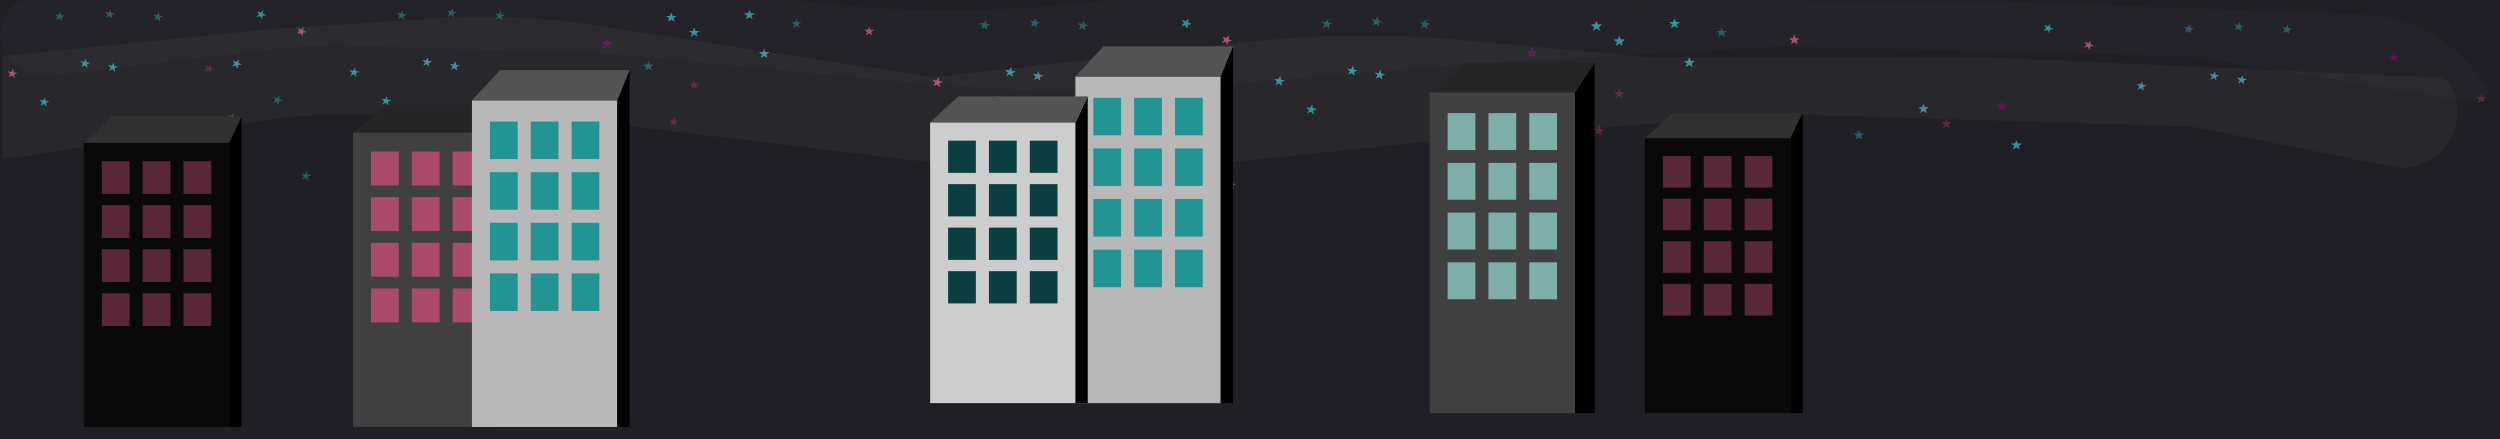 <svg width="1997" height="351" viewBox="0 0 1997 351" fill="none" xmlns="http://www.w3.org/2000/svg">
<g clip-path="url(#clip0)">
<rect width="1997" height="351" fill="#1F1F25"/>
<path d="M1275.23 17L1276.2 19.764H1279.32L1276.79 21.472L1277.76 24.236L1275.23 22.528L1272.7 24.236L1273.67 21.472L1271.14 19.764H1274.27L1275.23 17Z" fill="#3B8D99"/>
<path d="M1293.51 29L1294.48 31.764H1297.6L1295.07 33.472L1296.04 36.236L1293.51 34.528L1290.98 36.236L1291.95 33.472L1289.42 31.764H1292.54L1293.51 29Z" fill="#3B8D99"/>
<path d="M1337.59 15L1338.56 17.764H1341.68L1339.16 19.472L1340.12 22.236L1337.59 20.528L1335.07 22.236L1336.03 19.472L1333.5 17.764H1336.63L1337.59 15Z" fill="#239494"/>
<path d="M1223.62 38L1224.59 40.764H1227.71L1225.18 42.472L1226.15 45.236L1223.62 43.528L1221.09 45.236L1222.06 42.472L1219.53 40.764H1222.66L1223.62 38Z" fill="#265B63"/>
<path d="M1256.95 56L1257.92 58.764H1261.04L1258.52 60.472L1259.48 63.236L1256.95 61.528L1254.42 63.236L1255.39 60.472L1252.86 58.764H1255.99L1256.95 56Z" fill="#265B63"/>
<path d="M1375.23 22L1376.19 24.764H1379.32L1376.79 26.472L1377.75 29.236L1375.23 27.528L1372.7 29.236L1373.66 26.472L1371.14 24.764H1374.26L1375.23 22Z" fill="#265B63"/>
<path d="M1349.42 46L1350.39 48.764H1353.51L1350.98 50.472L1351.95 53.236L1349.42 51.528L1346.89 53.236L1347.86 50.472L1345.33 48.764H1348.46L1349.42 46Z" fill="#3B8D99"/>
<path d="M1275.23 17L1276.2 19.764H1279.32L1276.79 21.472L1277.76 24.236L1275.23 22.528L1272.7 24.236L1273.67 21.472L1271.14 19.764H1274.27L1275.23 17Z" fill="#3B8D99"/>
<path d="M1293.51 29L1294.48 31.764H1297.6L1295.07 33.472L1296.04 36.236L1293.51 34.528L1290.98 36.236L1291.95 33.472L1289.42 31.764H1292.54L1293.51 29Z" fill="#3B8D99"/>
<path d="M1337.59 15L1338.56 17.764H1341.68L1339.16 19.472L1340.12 22.236L1337.59 20.528L1335.07 22.236L1336.03 19.472L1333.5 17.764H1336.63L1337.59 15Z" fill="#239494"/>
<path d="M1223.62 38L1224.59 40.764H1227.71L1225.18 42.472L1226.15 45.236L1223.62 43.528L1221.09 45.236L1222.06 42.472L1219.53 40.764H1222.66L1223.62 38Z" fill="#670852"/>
<path d="M1256.95 56L1257.92 58.764H1261.04L1258.52 60.472L1259.48 63.236L1256.95 61.528L1254.42 63.236L1255.39 60.472L1252.86 58.764H1255.99L1256.95 56Z" fill="#265B63"/>
<path d="M1349.42 46L1350.39 48.764H1353.51L1350.98 50.472L1351.95 53.236L1349.42 51.528L1346.89 53.236L1347.86 50.472L1345.33 48.764H1348.46L1349.42 46Z" fill="#3B8D99"/>
<path d="M1536.51 83L1537.47 85.764H1540.6L1538.07 87.472L1539.04 90.236L1536.51 88.528L1533.98 90.236L1534.95 87.472L1532.42 85.764H1535.54L1536.51 83Z" fill="#3B8D99"/>
<path d="M1554.79 95L1555.75 97.764H1558.88L1556.35 99.472L1557.32 102.236L1554.79 100.528L1552.26 102.236L1553.22 99.472L1550.7 97.764H1553.82L1554.79 95Z" fill="#582838"/>
<path d="M1598.87 81L1599.84 83.764H1602.96L1600.43 85.472L1601.4 88.236L1598.87 86.528L1596.34 88.236L1597.31 85.472L1594.78 83.764H1597.91L1598.87 81Z" fill="#670852"/>
<path d="M1484.9 104L1485.86 106.764H1488.99L1486.46 108.472L1487.43 111.236L1484.9 109.528L1482.37 111.236L1483.34 108.472L1480.81 106.764H1483.93L1484.9 104Z" fill="#265B63"/>
<path d="M1610.7 112L1611.66 114.764H1614.79L1612.26 116.472L1613.23 119.236L1610.7 117.528L1608.17 119.236L1609.14 116.472L1606.61 114.764H1609.73L1610.7 112Z" fill="#3B8D99"/>
<path d="M1433.29 28L1434.25 30.764H1437.38L1434.85 32.472L1435.82 35.236L1433.29 33.528L1430.76 35.236L1431.73 32.472L1429.2 30.764H1432.32L1433.29 28Z" fill="#AA4B6B"/>
<path d="M1293.51 71L1294.48 73.764H1297.6L1295.07 75.472L1296.04 78.236L1293.51 76.528L1290.98 78.236L1291.95 75.472L1289.42 73.764H1292.54L1293.51 71Z" fill="#582838"/>
<path d="M1279.06 107.944L1276.87 105.876L1274.07 107.178L1275.51 104.597L1273.32 102.529L1276.4 103.002L1277.84 100.422L1278.3 103.295L1281.39 103.769L1278.59 105.071L1279.06 107.944Z" fill="#582838"/>
<path d="M1201.21 155.42L1199.02 153.352L1196.23 154.654L1197.66 152.073L1195.47 150.005L1198.55 150.478L1199.99 147.898L1200.46 150.771L1203.54 151.244L1200.75 152.547L1201.21 155.42Z" fill="#3B8D99"/>
<path d="M1239.15 109.77L1236.96 107.701L1234.17 109.003L1235.6 106.423L1233.41 104.354L1236.49 104.828L1237.93 102.247L1238.4 105.121L1241.48 105.594L1238.69 106.896L1239.15 109.77Z" fill="#265B63"/>
<path d="M985.291 151.145L983.096 149.077L980.303 150.379L981.74 147.798L979.545 145.73L982.628 146.203L984.065 143.623L984.533 146.496L987.616 146.97L984.823 148.272L985.291 151.145Z" fill="#265B63"/>
<path d="M868.973 196.42L866.778 194.352L863.985 195.654L865.422 193.073L863.227 191.005L866.31 191.478L867.747 188.898L868.215 191.771L871.298 192.244L868.505 193.547L868.973 196.42Z" fill="#3B8D99"/>
<path d="M830.996 64.427L828.801 62.359L826.008 63.661L827.445 61.08L825.25 59.012L828.333 59.486L829.77 56.905L830.238 59.778L833.321 60.252L830.527 61.554L830.996 64.427Z" fill="#3B8D99"/>
<path d="M808.873 61.317L806.678 59.248L803.885 60.551L805.322 57.97L803.127 55.902L806.21 56.375L807.647 53.794L808.115 56.668L811.198 57.142L808.405 58.444L808.873 61.317Z" fill="#3B8D99"/>
<path d="M776.208 92.204L774.013 90.136L771.22 91.438L772.657 88.858L770.462 86.789L773.545 87.263L774.982 84.682L775.45 87.555L778.533 88.029L775.74 89.331L776.208 92.204Z" fill="#239494"/>
<path d="M867.017 24.145L864.823 22.077L862.029 23.379L863.466 20.798L861.271 18.73L864.354 19.203L865.791 16.623L866.259 19.496L869.342 19.97L866.549 21.272L867.017 24.145Z" fill="#265B63"/>
<path d="M828.547 21.944L826.352 19.876L823.558 21.178L824.995 18.597L822.8 16.529L825.883 17.002L827.32 14.422L827.789 17.295L830.872 17.769L828.078 19.071L828.547 21.944Z" fill="#265B63"/>
<path d="M750.7 69.42L748.505 67.352L745.711 68.654L747.148 66.073L744.953 64.005L748.036 64.478L749.473 61.898L749.942 64.771L753.025 65.245L750.231 66.547L750.7 69.42Z" fill="#AA4B6B"/>
<path d="M788.638 23.77L786.444 21.701L783.65 23.003L785.087 20.423L782.892 18.354L785.975 18.828L787.412 16.247L787.881 19.12L790.964 19.594L788.17 20.896L788.638 23.77Z" fill="#265B63"/>
<path d="M902.891 59.235L905.708 60.493L907.865 58.391L907.448 61.271L910.265 62.53L907.191 63.051L906.775 65.932L905.291 63.374L902.217 63.895L904.374 61.793L902.891 59.235Z" fill="#582838"/>
<path d="M924.845 55.221L927.661 56.479L929.818 54.377L929.402 57.257L932.219 58.515L929.145 59.037L928.728 61.917L927.245 59.359L924.171 59.881L926.328 57.779L924.845 55.221Z" fill="#3B8D99"/>
<path d="M944.388 15.894L947.205 17.152L949.362 15.05L948.945 17.93L951.762 19.188L948.688 19.71L948.272 22.59L946.788 20.032L943.714 20.554L945.871 18.452L944.388 15.894Z" fill="#239494"/>
<path d="M883.597 108.459L886.413 109.717L888.57 107.615L888.154 110.495L890.971 111.754L887.897 112.275L887.48 115.155L885.997 112.598L882.923 113.119L885.08 111.017L883.597 108.459Z" fill="#265B63"/>
<path d="M920.609 98.458L923.426 99.717L925.583 97.614L925.167 100.494L927.983 101.753L924.909 102.274L924.493 105.155L923.009 102.597L919.935 103.119L922.093 101.016L920.609 98.458Z" fill="#265B63"/>
<path d="M976.667 29.337L979.484 30.595L981.641 28.492L981.225 31.373L984.041 32.631L980.967 33.153L980.551 36.033L979.068 33.475L975.994 33.997L978.151 31.895L976.667 29.337Z" fill="#AA4B6B"/>
<path d="M957.515 84.216L960.332 85.474L962.489 83.372L962.072 86.252L964.889 87.51L961.815 88.032L961.399 90.912L959.915 88.354L956.841 88.876L958.998 86.774L957.515 84.216Z" fill="#265B63"/>
<path d="M1104.1 63.427L1101.91 61.359L1099.11 62.661L1100.55 60.08L1098.35 58.012L1101.44 58.486L1102.87 55.905L1103.34 58.778L1106.43 59.252L1103.63 60.554L1104.1 63.427Z" fill="#3B8D99"/>
<path d="M1081.98 60.317L1079.78 58.248L1076.99 59.551L1078.43 56.97L1076.23 54.902L1079.31 55.375L1080.75 52.794L1081.22 55.668L1084.3 56.142L1081.51 57.444L1081.98 60.317Z" fill="#3B8D99"/>
<path d="M1049.31 91.204L1047.12 89.136L1044.32 90.438L1045.76 87.858L1043.57 85.789L1046.65 86.263L1048.09 83.682L1048.56 86.555L1051.64 87.029L1048.84 88.331L1049.31 91.204Z" fill="#239494"/>
<path d="M1140.12 23.145L1137.93 21.077L1135.13 22.379L1136.57 19.798L1134.38 17.73L1137.46 18.203L1138.9 15.623L1139.36 18.496L1142.45 18.97L1139.65 20.272L1140.12 23.145Z" fill="#265B63"/>
<path d="M1101.65 20.944L1099.46 18.876L1096.66 20.178L1098.1 17.597L1095.91 15.529L1098.99 16.002L1100.43 13.422L1100.89 16.295L1103.98 16.769L1101.18 18.071L1101.65 20.944Z" fill="#265B63"/>
<path d="M1023.8 68.42L1021.61 66.352L1018.82 67.654L1020.25 65.073L1018.06 63.005L1021.14 63.478L1022.58 60.898L1023.05 63.771L1026.13 64.245L1023.34 65.547L1023.8 68.42Z" fill="#3B8D99"/>
<path d="M1061.74 22.77L1059.55 20.701L1056.75 22.003L1058.19 19.423L1056 17.354L1059.08 17.828L1060.52 15.247L1060.99 18.12L1064.07 18.594L1061.27 19.896L1061.74 22.77Z" fill="#265B63"/>
<path d="M1275.23 17L1276.2 19.764H1279.32L1276.79 21.472L1277.76 24.236L1275.23 22.528L1272.7 24.236L1273.67 21.472L1271.14 19.764H1274.27L1275.23 17Z" fill="#3B8D99"/>
<path d="M1293.51 29L1294.48 31.764H1297.6L1295.07 33.472L1296.04 36.236L1293.51 34.528L1290.98 36.236L1291.95 33.472L1289.42 31.764H1292.54L1293.51 29Z" fill="#3B8D99"/>
<path d="M1337.59 15L1338.56 17.764H1341.68L1339.16 19.472L1340.12 22.236L1337.59 20.528L1335.07 22.236L1336.03 19.472L1333.5 17.764H1336.63L1337.59 15Z" fill="#239494"/>
<path d="M1223.62 38L1224.59 40.764H1227.71L1225.18 42.472L1226.15 45.236L1223.62 43.528L1221.09 45.236L1222.06 42.472L1219.53 40.764H1222.66L1223.62 38Z" fill="#265B63"/>
<path d="M1256.95 56L1257.92 58.764H1261.04L1258.52 60.472L1259.48 63.236L1256.95 61.528L1254.42 63.236L1255.39 60.472L1252.86 58.764H1255.99L1256.95 56Z" fill="#265B63"/>
<path d="M1375.23 22L1376.19 24.764H1379.32L1376.79 26.472L1377.75 29.236L1375.23 27.528L1372.7 29.236L1373.66 26.472L1371.14 24.764H1374.26L1375.23 22Z" fill="#265B63"/>
<path d="M1349.42 46L1350.39 48.764H1353.51L1350.98 50.472L1351.95 53.236L1349.42 51.528L1346.89 53.236L1347.86 50.472L1345.33 48.764H1348.46L1349.42 46Z" fill="#3B8D99"/>
<path d="M1275.23 17L1276.2 19.764H1279.32L1276.79 21.472L1277.76 24.236L1275.23 22.528L1272.7 24.236L1273.67 21.472L1271.14 19.764H1274.27L1275.23 17Z" fill="#3B8D99"/>
<path d="M1293.51 29L1294.48 31.764H1297.6L1295.07 33.472L1296.04 36.236L1293.51 34.528L1290.98 36.236L1291.95 33.472L1289.42 31.764H1292.54L1293.51 29Z" fill="#3B8D99"/>
<path d="M1337.59 15L1338.56 17.764H1341.68L1339.16 19.472L1340.12 22.236L1337.59 20.528L1335.07 22.236L1336.03 19.472L1333.5 17.764H1336.63L1337.59 15Z" fill="#239494"/>
<path d="M1223.62 38L1224.59 40.764H1227.71L1225.18 42.472L1226.15 45.236L1223.62 43.528L1221.09 45.236L1222.06 42.472L1219.53 40.764H1222.66L1223.62 38Z" fill="#670852"/>
<path d="M1256.95 56L1257.92 58.764H1261.04L1258.52 60.472L1259.48 63.236L1256.95 61.528L1254.42 63.236L1255.39 60.472L1252.86 58.764H1255.99L1256.95 56Z" fill="#265B63"/>
<path d="M1349.42 46L1350.39 48.764H1353.51L1350.98 50.472L1351.95 53.236L1349.42 51.528L1346.89 53.236L1347.86 50.472L1345.33 48.764H1348.46L1349.42 46Z" fill="#3B8D99"/>
<path d="M1536.51 83L1537.47 85.764H1540.6L1538.07 87.472L1539.04 90.236L1536.51 88.528L1533.98 90.236L1534.95 87.472L1532.42 85.764H1535.54L1536.51 83Z" fill="#3B8D99"/>
<path d="M1554.79 95L1555.75 97.764H1558.88L1556.35 99.472L1557.32 102.236L1554.79 100.528L1552.26 102.236L1553.22 99.472L1550.7 97.764H1553.82L1554.79 95Z" fill="#582838"/>
<path d="M1598.87 81L1599.84 83.764H1602.96L1600.43 85.472L1601.4 88.236L1598.87 86.528L1596.34 88.236L1597.31 85.472L1594.78 83.764H1597.91L1598.87 81Z" fill="#670852"/>
<path d="M1484.9 104L1485.86 106.764H1488.99L1486.46 108.472L1487.43 111.236L1484.9 109.528L1482.37 111.236L1483.34 108.472L1480.81 106.764H1483.93L1484.9 104Z" fill="#265B63"/>
<path d="M1610.7 112L1611.66 114.764H1614.79L1612.26 116.472L1613.23 119.236L1610.7 117.528L1608.17 119.236L1609.14 116.472L1606.61 114.764H1609.73L1610.7 112Z" fill="#3B8D99"/>
<path d="M1433.29 28L1434.25 30.764H1437.38L1434.85 32.472L1435.82 35.236L1433.29 33.528L1430.76 35.236L1431.73 32.472L1429.2 30.764H1432.32L1433.29 28Z" fill="#AA4B6B"/>
<path d="M1293.51 71L1294.48 73.764H1297.6L1295.07 75.472L1296.04 78.236L1293.51 76.528L1290.98 78.236L1291.95 75.472L1289.42 73.764H1292.54L1293.51 71Z" fill="#582838"/>
<path d="M1279.06 107.944L1276.87 105.876L1274.07 107.178L1275.51 104.597L1273.32 102.529L1276.4 103.002L1277.84 100.422L1278.3 103.295L1281.39 103.769L1278.59 105.071L1279.06 107.944Z" fill="#582838"/>
<path d="M1201.21 155.42L1199.02 153.352L1196.23 154.654L1197.66 152.073L1195.47 150.005L1198.55 150.478L1199.99 147.898L1200.46 150.771L1203.54 151.244L1200.75 152.547L1201.21 155.42Z" fill="#3B8D99"/>
<path d="M1239.15 109.77L1236.96 107.701L1234.17 109.003L1235.6 106.423L1233.41 104.354L1236.49 104.828L1237.93 102.247L1238.4 105.121L1241.48 105.594L1238.69 106.896L1239.15 109.77Z" fill="#265B63"/>
<path d="M985.291 151.145L983.096 149.077L980.303 150.379L981.74 147.798L979.545 145.73L982.628 146.203L984.065 143.623L984.533 146.496L987.616 146.97L984.823 148.272L985.291 151.145Z" fill="#265B63"/>
<path d="M868.973 196.42L866.778 194.352L863.985 195.654L865.422 193.073L863.227 191.005L866.31 191.478L867.747 188.898L868.215 191.771L871.298 192.244L868.505 193.547L868.973 196.42Z" fill="#3B8D99"/>
<path d="M830.996 64.427L828.801 62.359L826.008 63.661L827.445 61.08L825.25 59.012L828.333 59.486L829.77 56.905L830.238 59.778L833.321 60.252L830.527 61.554L830.996 64.427Z" fill="#3B8D99"/>
<path d="M808.873 61.317L806.678 59.248L803.885 60.551L805.322 57.97L803.127 55.902L806.21 56.375L807.647 53.794L808.115 56.668L811.198 57.142L808.405 58.444L808.873 61.317Z" fill="#3B8D99"/>
<path d="M776.208 92.204L774.013 90.136L771.22 91.438L772.657 88.858L770.462 86.789L773.545 87.263L774.982 84.682L775.45 87.555L778.533 88.029L775.74 89.331L776.208 92.204Z" fill="#239494"/>
<path d="M867.017 24.145L864.823 22.077L862.029 23.379L863.466 20.798L861.271 18.73L864.354 19.203L865.791 16.623L866.259 19.496L869.342 19.97L866.549 21.272L867.017 24.145Z" fill="#265B63"/>
<path d="M828.547 21.944L826.352 19.876L823.558 21.178L824.995 18.597L822.8 16.529L825.883 17.002L827.32 14.422L827.789 17.295L830.872 17.769L828.078 19.071L828.547 21.944Z" fill="#265B63"/>
<path d="M750.699 69.42L748.504 67.352L745.711 68.654L747.148 66.073L744.953 64.005L748.036 64.478L749.473 61.898L749.941 64.771L753.024 65.245L750.231 66.547L750.699 69.42Z" fill="#AA4B6B"/>
<path d="M788.638 23.77L786.444 21.701L783.65 23.003L785.087 20.423L782.892 18.354L785.975 18.828L787.412 16.247L787.881 19.12L790.964 19.594L788.17 20.896L788.638 23.77Z" fill="#265B63"/>
<path d="M902.891 59.235L905.708 60.493L907.865 58.391L907.448 61.271L910.265 62.53L907.191 63.051L906.775 65.932L905.291 63.374L902.217 63.895L904.374 61.793L902.891 59.235Z" fill="#582838"/>
<path d="M924.845 55.221L927.661 56.479L929.818 54.377L929.402 57.257L932.219 58.515L929.145 59.037L928.728 61.917L927.245 59.359L924.171 59.881L926.328 57.779L924.845 55.221Z" fill="#3B8D99"/>
<path d="M944.388 15.894L947.205 17.152L949.362 15.05L948.945 17.93L951.762 19.188L948.688 19.71L948.272 22.59L946.788 20.032L943.714 20.554L945.871 18.452L944.388 15.894Z" fill="#239494"/>
<path d="M883.597 108.459L886.413 109.717L888.57 107.615L888.154 110.495L890.971 111.754L887.897 112.275L887.48 115.155L885.997 112.598L882.923 113.119L885.08 111.017L883.597 108.459Z" fill="#265B63"/>
<path d="M920.609 98.458L923.426 99.717L925.583 97.614L925.167 100.494L927.983 101.753L924.909 102.274L924.493 105.155L923.009 102.597L919.935 103.119L922.093 101.016L920.609 98.458Z" fill="#265B63"/>
<path d="M976.667 29.337L979.484 30.595L981.641 28.492L981.225 31.373L984.041 32.631L980.967 33.153L980.551 36.033L979.068 33.475L975.994 33.997L978.151 31.895L976.667 29.337Z" fill="#AA4B6B"/>
<path d="M957.515 84.216L960.332 85.474L962.489 83.372L962.072 86.252L964.889 87.51L961.815 88.032L961.399 90.912L959.915 88.354L956.841 88.876L958.998 86.774L957.515 84.216Z" fill="#265B63"/>
<path d="M1104.1 63.427L1101.91 61.359L1099.11 62.661L1100.55 60.08L1098.35 58.012L1101.44 58.486L1102.87 55.905L1103.34 58.778L1106.43 59.252L1103.63 60.554L1104.1 63.427Z" fill="#3B8D99"/>
<path d="M1081.98 60.317L1079.78 58.248L1076.99 59.551L1078.43 56.97L1076.23 54.902L1079.31 55.375L1080.75 52.794L1081.22 55.668L1084.3 56.142L1081.51 57.444L1081.98 60.317Z" fill="#3B8D99"/>
<path d="M1049.31 91.204L1047.12 89.136L1044.32 90.438L1045.76 87.858L1043.57 85.789L1046.65 86.263L1048.09 83.682L1048.56 86.555L1051.64 87.029L1048.84 88.331L1049.31 91.204Z" fill="#239494"/>
<path d="M1140.12 23.145L1137.93 21.077L1135.13 22.379L1136.57 19.798L1134.38 17.73L1137.46 18.203L1138.9 15.623L1139.36 18.496L1142.45 18.97L1139.65 20.272L1140.12 23.145Z" fill="#265B63"/>
<path d="M1101.65 20.944L1099.46 18.876L1096.66 20.178L1098.1 17.597L1095.91 15.529L1098.99 16.002L1100.43 13.422L1100.89 16.295L1103.98 16.769L1101.18 18.071L1101.65 20.944Z" fill="#265B63"/>
<path d="M1023.8 68.42L1021.61 66.352L1018.82 67.654L1020.25 65.073L1018.06 63.005L1021.14 63.478L1022.58 60.898L1023.05 63.771L1026.13 64.245L1023.34 65.547L1023.8 68.42Z" fill="#3B8D99"/>
<path d="M1061.74 22.77L1059.55 20.701L1056.75 22.003L1058.19 19.423L1056 17.354L1059.08 17.828L1060.52 15.247L1060.99 18.12L1064.07 18.594L1061.27 19.896L1061.74 22.77Z" fill="#265B63"/>
<path d="M1912.2 42L1913.17 44.764H1916.29L1913.76 46.472L1914.73 49.236L1912.2 47.528L1909.67 49.236L1910.64 46.472L1908.11 44.764H1911.24L1912.2 42Z" fill="#670852"/>
<path d="M1982.09 75L1983.06 77.764H1986.18L1983.65 79.472L1984.62 82.236L1982.09 80.528L1979.56 82.236L1980.53 79.472L1978 77.764H1981.13L1982.09 75Z" fill="#582838"/>
<path d="M1632.97 19.894L1635.79 21.152L1637.94 19.05L1637.53 21.93L1640.34 23.188L1637.27 23.71L1636.85 26.59L1635.37 24.032L1632.3 24.554L1634.45 22.452L1632.97 19.894Z" fill="#239494"/>
<path d="M1665.25 33.337L1668.07 34.595L1670.22 32.492L1669.81 35.373L1672.62 36.631L1669.55 37.153L1669.13 40.033L1667.65 37.475L1664.57 37.997L1666.73 35.895L1665.25 33.337Z" fill="#AA4B6B"/>
<path d="M1792.68 67.427L1790.49 65.359L1787.69 66.661L1789.13 64.08L1786.94 62.012L1790.02 62.486L1791.46 59.905L1791.92 62.778L1795.01 63.252L1792.21 64.554L1792.68 67.427Z" fill="#3B8D99"/>
<path d="M1770.56 64.317L1768.36 62.248L1765.57 63.551L1767.01 60.97L1764.81 58.902L1767.9 59.375L1769.33 56.794L1769.8 59.668L1772.88 60.142L1770.09 61.444L1770.56 64.317Z" fill="#3B8D99"/>
<path d="M1828.7 27.145L1826.51 25.077L1823.71 26.379L1825.15 23.798L1822.96 21.73L1826.04 22.203L1827.48 19.623L1827.95 22.496L1831.03 22.97L1828.23 24.272L1828.7 27.145Z" fill="#265B63"/>
<path d="M1790.23 24.944L1788.04 22.876L1785.24 24.178L1786.68 21.597L1784.49 19.529L1787.57 20.002L1789.01 17.422L1789.47 20.295L1792.56 20.769L1789.76 22.071L1790.23 24.944Z" fill="#265B63"/>
<path d="M1712.39 72.42L1710.19 70.352L1707.4 71.654L1708.83 69.073L1706.64 67.005L1709.72 67.478L1711.16 64.898L1711.63 67.771L1714.71 68.245L1711.92 69.547L1712.39 72.42Z" fill="#3B8D99"/>
<path d="M1750.32 26.77L1748.13 24.701L1745.34 26.003L1746.77 23.423L1744.58 21.354L1747.66 21.828L1749.1 19.247L1749.57 22.12L1752.65 22.594L1749.86 23.896L1750.32 26.77Z" fill="#265B63"/>
<path d="M536.232 10L537.197 12.764H540.322L537.794 14.472L538.76 17.236L536.232 15.528L533.704 17.236L534.669 14.472L532.141 12.764H535.266L536.232 10Z" fill="#3B8D99"/>
<path d="M554.51 22L555.476 24.764H558.601L556.073 26.472L557.038 29.236L554.51 27.528L551.982 29.236L552.948 26.472L550.42 24.764H553.545L554.51 22Z" fill="#3B8D99"/>
<path d="M598.594 8L599.559 10.764H602.684L600.156 12.472L601.122 15.236L598.594 13.528L596.066 15.236L597.031 12.472L594.503 10.764H597.628L598.594 8Z" fill="#239494"/>
<path d="M484.621 31L485.587 33.764H488.712L486.184 35.472L487.149 38.236L484.621 36.528L482.093 38.236L483.059 35.472L480.531 33.764H483.656L484.621 31Z" fill="#265B63"/>
<path d="M517.953 49L518.918 51.764H522.043L519.515 53.472L520.481 56.236L517.953 54.528L515.425 56.236L516.39 53.472L513.862 51.764H516.987L517.953 49Z" fill="#265B63"/>
<path d="M636.227 15L637.192 17.764H640.317L637.789 19.472L638.755 22.236L636.227 20.528L633.699 22.236L634.664 19.472L632.136 17.764H635.261L636.227 15Z" fill="#265B63"/>
<path d="M610.421 39L611.387 41.764H614.512L611.984 43.472L612.949 46.236L610.421 44.528L607.893 46.236L608.859 43.472L606.331 41.764H609.456L610.421 39Z" fill="#3B8D99"/>
<path d="M536.232 10L537.197 12.764H540.322L537.794 14.472L538.76 17.236L536.232 15.528L533.704 17.236L534.669 14.472L532.141 12.764H535.266L536.232 10Z" fill="#3B8D99"/>
<path d="M554.51 22L555.476 24.764H558.601L556.073 26.472L557.038 29.236L554.51 27.528L551.982 29.236L552.948 26.472L550.42 24.764H553.545L554.51 22Z" fill="#3B8D99"/>
<path d="M598.594 8L599.559 10.764H602.684L600.156 12.472L601.122 15.236L598.594 13.528L596.066 15.236L597.031 12.472L594.503 10.764H597.628L598.594 8Z" fill="#239494"/>
<path d="M484.621 31L485.587 33.764H488.712L486.184 35.472L487.149 38.236L484.621 36.528L482.093 38.236L483.059 35.472L480.531 33.764H483.656L484.621 31Z" fill="#670852"/>
<path d="M517.953 49L518.918 51.764H522.043L519.515 53.472L520.481 56.236L517.953 54.528L515.425 56.236L516.39 53.472L513.862 51.764H516.987L517.953 49Z" fill="#265B63"/>
<path d="M610.421 39L611.387 41.764H614.512L611.984 43.472L612.949 46.236L610.421 44.528L607.893 46.236L608.859 43.472L606.331 41.764H609.456L610.421 39Z" fill="#3B8D99"/>
<path d="M797.509 76L798.474 78.764H801.599L799.071 80.472L800.037 83.236L797.509 81.528L794.981 83.236L795.946 80.472L793.419 78.764H796.543L797.509 76Z" fill="#3B8D99"/>
<path d="M815.787 88L816.753 90.764H819.878L817.35 92.472L818.315 95.236L815.787 93.528L813.259 95.236L814.225 92.472L811.697 90.764H814.822L815.787 88Z" fill="#582838"/>
<path d="M859.871 74L860.837 76.764H863.962L861.434 78.472L862.399 81.236L859.871 79.528L857.343 81.236L858.309 78.472L855.781 76.764H858.906L859.871 74Z" fill="#670852"/>
<path d="M745.899 97L746.864 99.764H749.989L747.461 101.472L748.427 104.236L745.899 102.528L743.371 104.236L744.336 101.472L741.808 99.764H744.933L745.899 97Z" fill="#265B63"/>
<path d="M871.699 105L872.664 107.764H875.789L873.261 109.472L874.227 112.236L871.699 110.528L869.171 112.236L870.136 109.472L867.608 107.764H870.733L871.699 105Z" fill="#3B8D99"/>
<path d="M694.288 21L695.254 23.764H698.379L695.851 25.472L696.816 28.236L694.288 26.528L691.76 28.236L692.726 25.472L690.198 23.764H693.323L694.288 21Z" fill="#AA4B6B"/>
<path d="M554.51 64L555.476 66.764H558.601L556.073 68.472L557.038 71.236L554.51 69.528L551.982 71.236L552.948 68.472L550.42 66.764H553.545L554.51 64Z" fill="#582838"/>
<path d="M540.062 100.944L537.867 98.876L535.074 100.178L536.511 97.597L534.316 95.529L537.399 96.002L538.836 93.422L539.304 96.295L542.387 96.769L539.594 98.071L540.062 100.944Z" fill="#582838"/>
<path d="M462.215 148.42L460.02 146.352L457.226 147.654L458.663 145.073L456.468 143.005L459.551 143.478L460.988 140.898L461.457 143.771L464.54 144.244L461.746 145.547L462.215 148.42Z" fill="#3B8D99"/>
<path d="M500.154 102.77L497.959 100.701L495.165 102.003L496.602 99.423L494.407 97.354L497.49 97.828L498.927 95.247L499.396 98.121L502.479 98.594L499.685 99.896L500.154 102.77Z" fill="#265B63"/>
<path d="M246.291 144.145L244.096 142.077L241.303 143.379L242.74 140.798L240.545 138.73L243.628 139.203L245.065 136.623L245.533 139.496L248.616 139.97L245.823 141.272L246.291 144.145Z" fill="#265B63"/>
<path d="M129.973 189.42L127.778 187.352L124.985 188.654L126.422 186.073L124.227 184.005L127.31 184.478L128.747 181.898L129.215 184.771L132.298 185.244L129.505 186.547L129.973 189.42Z" fill="#3B8D99"/>
<path d="M91.996 57.427L89.801 55.359L87.007 56.661L88.445 54.08L86.25 52.012L89.333 52.486L90.77 49.905L91.238 52.778L94.321 53.252L91.528 54.554L91.996 57.427Z" fill="#3B8D99"/>
<path d="M69.873 54.317L67.678 52.248L64.885 53.551L66.322 50.97L64.127 48.902L67.21 49.375L68.647 46.794L69.115 49.668L72.198 50.142L69.405 51.444L69.873 54.317Z" fill="#3B8D99"/>
<path d="M37.208 85.204L35.013 83.136L32.22 84.438L33.657 81.858L31.462 79.789L34.545 80.263L35.982 77.682L36.45 80.555L39.533 81.029L36.74 82.331L37.208 85.204Z" fill="#239494"/>
<path d="M128.017 17.145L125.823 15.077L123.029 16.379L124.466 13.798L122.271 11.73L125.354 12.203L126.791 9.623L127.259 12.496L130.342 12.97L127.549 14.272L128.017 17.145Z" fill="#265B63"/>
<path d="M89.547 14.944L87.352 12.876L84.558 14.178L85.995 11.597L83.8 9.529L86.883 10.002L88.32 7.422L88.789 10.295L91.872 10.769L89.078 12.071L89.547 14.944Z" fill="#265B63"/>
<path d="M11.7 62.42L9.505 60.352L6.711 61.654L8.148 59.073L5.953 57.005L9.036 57.478L10.473 54.898L10.942 57.771L14.025 58.245L11.231 59.547L11.7 62.42Z" fill="#AA4B6B"/>
<path d="M49.639 16.77L47.444 14.701L44.65 16.003L46.087 13.423L43.892 11.354L46.975 11.828L48.412 9.247L48.881 12.12L51.964 12.594L49.17 13.896L49.639 16.77Z" fill="#265B63"/>
<path d="M163.891 52.235L166.708 53.493L168.865 51.391L168.448 54.271L171.265 55.53L168.191 56.051L167.775 58.932L166.291 56.374L163.217 56.895L165.374 54.793L163.891 52.235Z" fill="#582838"/>
<path d="M185.845 48.221L188.661 49.479L190.818 47.377L190.402 50.257L193.219 51.515L190.145 52.037L189.728 54.917L188.245 52.359L185.171 52.881L187.328 50.779L185.845 48.221Z" fill="#3B8D99"/>
<path d="M205.388 8.894L208.205 10.152L210.362 8.05L209.945 10.93L212.762 12.188L209.688 12.71L209.272 15.59L207.788 13.032L204.714 13.554L206.871 11.452L205.388 8.894Z" fill="#239494"/>
<path d="M144.597 101.459L147.413 102.717L149.57 100.615L149.154 103.495L151.971 104.754L148.897 105.275L148.48 108.155L146.997 105.598L143.923 106.119L146.08 104.017L144.597 101.459Z" fill="#265B63"/>
<path d="M181.609 91.458L184.426 92.717L186.583 90.614L186.167 93.494L188.983 94.753L185.909 95.275L185.493 98.155L184.009 95.597L180.935 96.118L183.093 94.016L181.609 91.458Z" fill="#265B63"/>
<path d="M237.667 22.337L240.484 23.595L242.641 21.492L242.225 24.373L245.041 25.631L241.967 26.153L241.551 29.033L240.068 26.475L236.994 26.997L239.151 24.895L237.667 22.337Z" fill="#AA4B6B"/>
<path d="M218.515 77.216L221.332 78.474L223.489 76.372L223.072 79.252L225.889 80.51L222.815 81.032L222.399 83.912L220.915 81.354L217.841 81.876L219.998 79.774L218.515 77.216Z" fill="#265B63"/>
<path d="M365.101 56.427L362.906 54.359L360.112 55.661L361.549 53.08L359.355 51.012L362.438 51.486L363.875 48.905L364.343 51.778L367.426 52.252L364.632 53.554L365.101 56.427Z" fill="#3B8D99"/>
<path d="M342.978 53.317L340.783 51.248L337.989 52.551L339.426 49.97L337.232 47.902L340.315 48.375L341.752 45.794L342.22 48.668L345.303 49.142L342.509 50.444L342.978 53.317Z" fill="#3B8D99"/>
<path d="M310.313 84.204L308.118 82.136L305.325 83.438L306.762 80.858L304.567 78.789L307.65 79.263L309.087 76.682L309.555 79.555L312.638 80.029L309.845 81.331L310.313 84.204Z" fill="#239494"/>
<path d="M401.122 16.145L398.927 14.077L396.133 15.379L397.57 12.798L395.376 10.73L398.459 11.203L399.896 8.623L400.364 11.496L403.447 11.97L400.653 13.272L401.122 16.145Z" fill="#265B63"/>
<path d="M362.652 13.944L360.457 11.876L357.663 13.178L359.1 10.597L356.905 8.529L359.988 9.002L361.425 6.422L361.894 9.295L364.977 9.769L362.183 11.071L362.652 13.944Z" fill="#265B63"/>
<path d="M284.804 61.42L282.609 59.352L279.816 60.654L281.253 58.073L279.058 56.005L282.141 56.478L283.578 53.898L284.046 56.771L287.129 57.245L284.336 58.547L284.804 61.42Z" fill="#3B8D99"/>
<path d="M322.743 15.77L320.548 13.701L317.755 15.003L319.192 12.423L316.997 10.354L320.08 10.828L321.517 8.247L321.985 11.12L325.068 11.594L322.275 12.896L322.743 15.77Z" fill="#265B63"/>
<g opacity="0.05" filter="url(#filter0_d)">
<path d="M1.733 171.313L212.214 140.014C239.728 135.922 267.567 134.431 295.361 135.561L493.2 143.6L730.366 172.206L863.269 183.38C873.569 184.246 883.929 184.136 894.209 183.052L1170.73 153.89L1426.2 135.3L1748.09 145.055C1750.01 145.113 1751.92 145.332 1753.8 145.711L1909.29 177.033C1945.28 184.283 1974.25 147.557 1958.81 114.245C1956.57 109.421 1951.84 106.243 1946.53 106.001L1590.23 89.791L1314.1 89.628L1168.47 76.11C1110.8 70.757 1052.74 71.299 995.179 77.726L913.29 86.87L744.838 105.679L477.977 64.651C433.779 57.856 388.971 55.917 344.351 58.87L213.22 67.547L1.834 88.853L1.733 171.313Z" fill="#B8B8B8"/>
</g>
<g opacity="0.03" filter="url(#filter1_d)">
<path d="M38.454 104.537L218.815 83.328C240.754 80.749 262.855 79.813 284.933 80.531L491.349 87.238L728.479 109.991L864.539 119.101C872.729 119.649 880.949 119.582 889.13 118.9L1168.76 95.572L1424.18 80.89L1748.89 88.78L1977.84 125.695C1984.47 126.764 1989.34 119.62 1985.93 113.835C1965.44 79.105 1928.66 57.208 1888.36 55.743L1588.16 44.831L1312.08 44.632L1148.69 32.557C1102.81 29.167 1056.74 29.498 1010.92 33.545L911.346 42.342L836.77 48.931C774.383 54.442 711.589 53.39 649.421 45.791L466.534 23.436C428.666 18.808 390.466 17.481 352.367 19.472L211.403 26.837L27.7 41.351C12.343 42.564 0.5 55.38 0.5 70.785C0.5 91.127 18.25 106.913 38.454 104.537Z" fill="#B8B8B8"/>
</g>
<rect x="67" y="113.998" width="116.109" height="227.002" fill="#090909"/>
<rect x="81.351" y="199.124" width="22.178" height="26.105" fill="#582838"/>
<rect x="113.966" y="199.124" width="22.178" height="26.105" fill="#582838"/>
<rect x="146.58" y="199.124" width="22.178" height="26.105" fill="#582838"/>
<rect x="81.351" y="234.309" width="22.178" height="26.105" fill="#582838"/>
<rect x="113.966" y="234.309" width="22.178" height="26.105" fill="#582838"/>
<rect x="146.58" y="234.309" width="22.178" height="26.105" fill="#582838"/>
<rect x="81.351" y="128.753" width="22.178" height="26.105" fill="#582838"/>
<rect x="113.966" y="128.753" width="22.178" height="26.105" fill="#582838"/>
<rect x="146.58" y="128.753" width="22.178" height="26.105" fill="#582838"/>
<rect x="81.351" y="163.938" width="22.178" height="26.105" fill="#582838"/>
<rect x="113.966" y="163.938" width="22.178" height="26.105" fill="#582838"/>
<rect x="146.58" y="163.938" width="22.178" height="26.105" fill="#582838"/>
<path d="M183.109 113.998L192.893 93V341H183.109V113.998Z" fill="black"/>
<path d="M89.446 93.001H192.893L183.109 113.999H67L89.446 93.001Z" fill="#313131"/>
<rect x="1314" y="110.32" width="116.109" height="219.68" fill="#090909"/>
<rect x="1328.35" y="192.7" width="22.178" height="25.263" fill="#582838"/>
<rect x="1360.97" y="192.7" width="22.178" height="25.263" fill="#582838"/>
<rect x="1393.58" y="192.7" width="22.178" height="25.263" fill="#582838"/>
<rect x="1328.35" y="226.751" width="22.178" height="25.263" fill="#582838"/>
<rect x="1360.97" y="226.751" width="22.178" height="25.263" fill="#582838"/>
<rect x="1393.58" y="226.751" width="22.178" height="25.263" fill="#582838"/>
<rect x="1328.35" y="124.6" width="22.178" height="25.263" fill="#582838"/>
<rect x="1360.97" y="124.6" width="22.178" height="25.263" fill="#582838"/>
<rect x="1393.58" y="124.6" width="22.178" height="25.263" fill="#582838"/>
<rect x="1328.35" y="158.65" width="22.178" height="25.263" fill="#582838"/>
<rect x="1360.97" y="158.65" width="22.178" height="25.263" fill="#582838"/>
<rect x="1393.58" y="158.65" width="22.178" height="25.263" fill="#582838"/>
<path d="M1430.11 110.32L1439.89 90V330H1430.11V110.32Z" fill="black"/>
<path d="M1336.45 90.001H1439.89L1430.11 110.321H1314L1336.45 90.001Z" fill="#313131"/>
<rect x="282" y="105.76" width="116.109" height="235.24" fill="#404040"/>
<rect x="296.351" y="193.975" width="22.178" height="27.053" fill="#AA4B6B"/>
<rect x="328.965" y="193.975" width="22.178" height="27.053" fill="#AA4B6B"/>
<rect x="361.58" y="193.975" width="22.178" height="27.053" fill="#AA4B6B"/>
<rect x="296.351" y="230.437" width="22.178" height="27.053" fill="#AA4B6B"/>
<rect x="328.965" y="230.437" width="22.178" height="27.053" fill="#AA4B6B"/>
<rect x="361.58" y="230.437" width="22.178" height="27.053" fill="#AA4B6B"/>
<rect x="296.351" y="121.05" width="22.178" height="27.053" fill="#AA4B6B"/>
<rect x="328.965" y="121.05" width="22.178" height="27.053" fill="#AA4B6B"/>
<rect x="361.58" y="121.05" width="22.178" height="27.053" fill="#AA4B6B"/>
<rect x="296.351" y="157.512" width="22.178" height="27.053" fill="#AA4B6B"/>
<rect x="328.965" y="157.512" width="22.178" height="27.053" fill="#AA4B6B"/>
<rect x="361.58" y="157.512" width="22.178" height="27.053" fill="#AA4B6B"/>
<path d="M398.109 105.76L413.764 84V341H398.109V105.76Z" fill="black"/>
<path d="M310.375 84H413.764L398.109 105.76H282L310.375 84Z" fill="#252525"/>
<rect x="377" y="80.135" width="116.109" height="260.918" fill="#B8B8B8"/>
<rect x="391.351" y="177.979" width="22.178" height="30.006" fill="#239494"/>
<rect x="423.966" y="177.979" width="22.178" height="30.006" fill="#239494"/>
<rect x="456.58" y="177.979" width="22.178" height="30.006" fill="#239494"/>
<rect x="391.351" y="218.422" width="22.178" height="30.006" fill="#239494"/>
<rect x="423.966" y="218.422" width="22.178" height="30.006" fill="#239494"/>
<rect x="456.58" y="218.422" width="22.178" height="30.006" fill="#239494"/>
<rect x="391.351" y="97.095" width="22.178" height="30.006" fill="#239494"/>
<rect x="423.966" y="97.095" width="22.178" height="30.006" fill="#239494"/>
<rect x="456.58" y="97.095" width="22.178" height="30.006" fill="#239494"/>
<rect x="391.351" y="137.537" width="22.178" height="30.006" fill="#239494"/>
<rect x="423.966" y="137.537" width="22.178" height="30.006" fill="#239494"/>
<rect x="456.58" y="137.537" width="22.178" height="30.006" fill="#239494"/>
<path d="M493.109 80.135L502.893 56V341.053H493.109V80.135Z" fill="black"/>
<path d="M399.446 56.001H502.893L493.109 80.136H377L399.446 56.001Z" fill="#535353"/>
<rect x="859" y="61.135" width="116.109" height="260.918" fill="#B8B8B8"/>
<rect x="873.351" y="158.979" width="22.178" height="30.006" fill="#239494"/>
<rect x="905.966" y="158.979" width="22.178" height="30.006" fill="#239494"/>
<rect x="938.58" y="158.979" width="22.178" height="30.006" fill="#239494"/>
<rect x="873.351" y="199.422" width="22.178" height="30.006" fill="#239494"/>
<rect x="905.966" y="199.422" width="22.178" height="30.006" fill="#239494"/>
<rect x="938.58" y="199.422" width="22.178" height="30.006" fill="#239494"/>
<rect x="873.351" y="78.095" width="22.178" height="30.006" fill="#239494"/>
<rect x="905.966" y="78.095" width="22.178" height="30.006" fill="#239494"/>
<rect x="938.58" y="78.095" width="22.178" height="30.006" fill="#239494"/>
<rect x="873.351" y="118.537" width="22.178" height="30.006" fill="#239494"/>
<rect x="905.966" y="118.537" width="22.178" height="30.006" fill="#239494"/>
<rect x="938.58" y="118.537" width="22.178" height="30.006" fill="#239494"/>
<path d="M975.109 61.135L984.893 37V322.053H975.109V61.135Z" fill="black"/>
<path d="M881.446 37.001H984.893L975.109 61.136H859L881.446 37.001Z" fill="#535353"/>
<rect x="1142" y="73.707" width="116.109" height="256.293" fill="#404040"/>
<rect x="1156.35" y="169.817" width="22.178" height="29.474" fill="#7DAEAA"/>
<rect x="1188.97" y="169.817" width="22.178" height="29.474" fill="#7DAEAA"/>
<rect x="1221.58" y="169.817" width="22.178" height="29.474" fill="#7DAEAA"/>
<rect x="1156.35" y="209.542" width="22.178" height="29.474" fill="#7DAEAA"/>
<rect x="1188.97" y="209.542" width="22.178" height="29.474" fill="#7DAEAA"/>
<rect x="1221.58" y="209.542" width="22.178" height="29.474" fill="#7DAEAA"/>
<rect x="1156.35" y="90.366" width="22.178" height="29.474" fill="#7DAEAA"/>
<rect x="1188.97" y="90.366" width="22.178" height="29.474" fill="#7DAEAA"/>
<rect x="1221.58" y="90.366" width="22.178" height="29.474" fill="#7DAEAA"/>
<rect x="1156.35" y="130.091" width="22.178" height="29.474" fill="#7DAEAA"/>
<rect x="1188.97" y="130.091" width="22.178" height="29.474" fill="#7DAEAA"/>
<rect x="1221.58" y="130.091" width="22.178" height="29.474" fill="#7DAEAA"/>
<path d="M1258.11 73.707L1273.76 50V330H1258.11V73.707Z" fill="black"/>
<path d="M1170.37 50H1273.76L1258.11 73.707H1142L1170.37 50Z" fill="#252525"/>
<rect x="743" y="97.744" width="116.109" height="224.256" fill="#CDCDCD"/>
<rect x="757.351" y="181.84" width="22.178" height="25.79" fill="#0C4040"/>
<rect x="789.966" y="181.84" width="22.178" height="25.79" fill="#0C4040"/>
<rect x="822.58" y="181.84" width="22.178" height="25.79" fill="#0C4040"/>
<rect x="757.351" y="216.6" width="22.178" height="25.79" fill="#0C4040"/>
<rect x="789.966" y="216.6" width="22.178" height="25.79" fill="#0C4040"/>
<rect x="822.58" y="216.6" width="22.178" height="25.79" fill="#0C4040"/>
<rect x="757.351" y="112.321" width="22.178" height="25.79" fill="#0C4040"/>
<rect x="789.966" y="112.32" width="22.178" height="25.79" fill="#0C4040"/>
<rect x="822.58" y="112.32" width="22.178" height="25.79" fill="#0C4040"/>
<rect x="757.351" y="147.08" width="22.178" height="25.79" fill="#0C4040"/>
<rect x="789.966" y="147.08" width="22.178" height="25.79" fill="#0C4040"/>
<rect x="822.58" y="147.08" width="22.178" height="25.79" fill="#0C4040"/>
<path d="M859.109 97.744L868.893 77V322H859.109V97.744Z" fill="black"/>
<path d="M765.446 77.001H868.893L859.109 97.745H743L765.446 77.001Z" fill="#535353"/>
</g>
<defs>
<filter id="filter0_d" x="-15.884" y="-4.547" width="1996.63" height="189.834" filterUnits="userSpaceOnUse" color-interpolation-filters="sRGB">
<feFlood flood-opacity="0" result="BackgroundImageFix"/>
<feColorMatrix in="SourceAlpha" type="matrix" values="0 0 0 0 0 0 0 0 0 0 0 0 0 0 0 0 0 0 127 0"/>
<feOffset dy="-44.007"/>
<feGaussianBlur stdDeviation="8.801"/>
<feColorMatrix type="matrix" values="0 0 0 0 0 0 0 0 0 0 0 0 0 0 0 0 0 0 0.6 0"/>
<feBlend mode="normal" in2="BackgroundImageFix" result="effect1_dropShadow"/>
<feBlend mode="normal" in="SourceGraphic" in2="effect1_dropShadow" result="shape"/>
</filter>
<filter id="filter1_d" x="-17.167" y="-43.508" width="2021.94" height="169.319" filterUnits="userSpaceOnUse" color-interpolation-filters="sRGB">
<feFlood flood-opacity="0" result="BackgroundImageFix"/>
<feColorMatrix in="SourceAlpha" type="matrix" values="0 0 0 0 0 0 0 0 0 0 0 0 0 0 0 0 0 0 127 0"/>
<feOffset dy="-44.007"/>
<feGaussianBlur stdDeviation="8.801"/>
<feColorMatrix type="matrix" values="0 0 0 0 0 0 0 0 0 0 0 0 0 0 0 0 0 0 0.6 0"/>
<feBlend mode="normal" in2="BackgroundImageFix" result="effect1_dropShadow"/>
<feBlend mode="normal" in="SourceGraphic" in2="effect1_dropShadow" result="shape"/>
</filter>
<clipPath id="clip0">
<rect width="1997" height="351" fill="white"/>
</clipPath>
</defs>
</svg>
